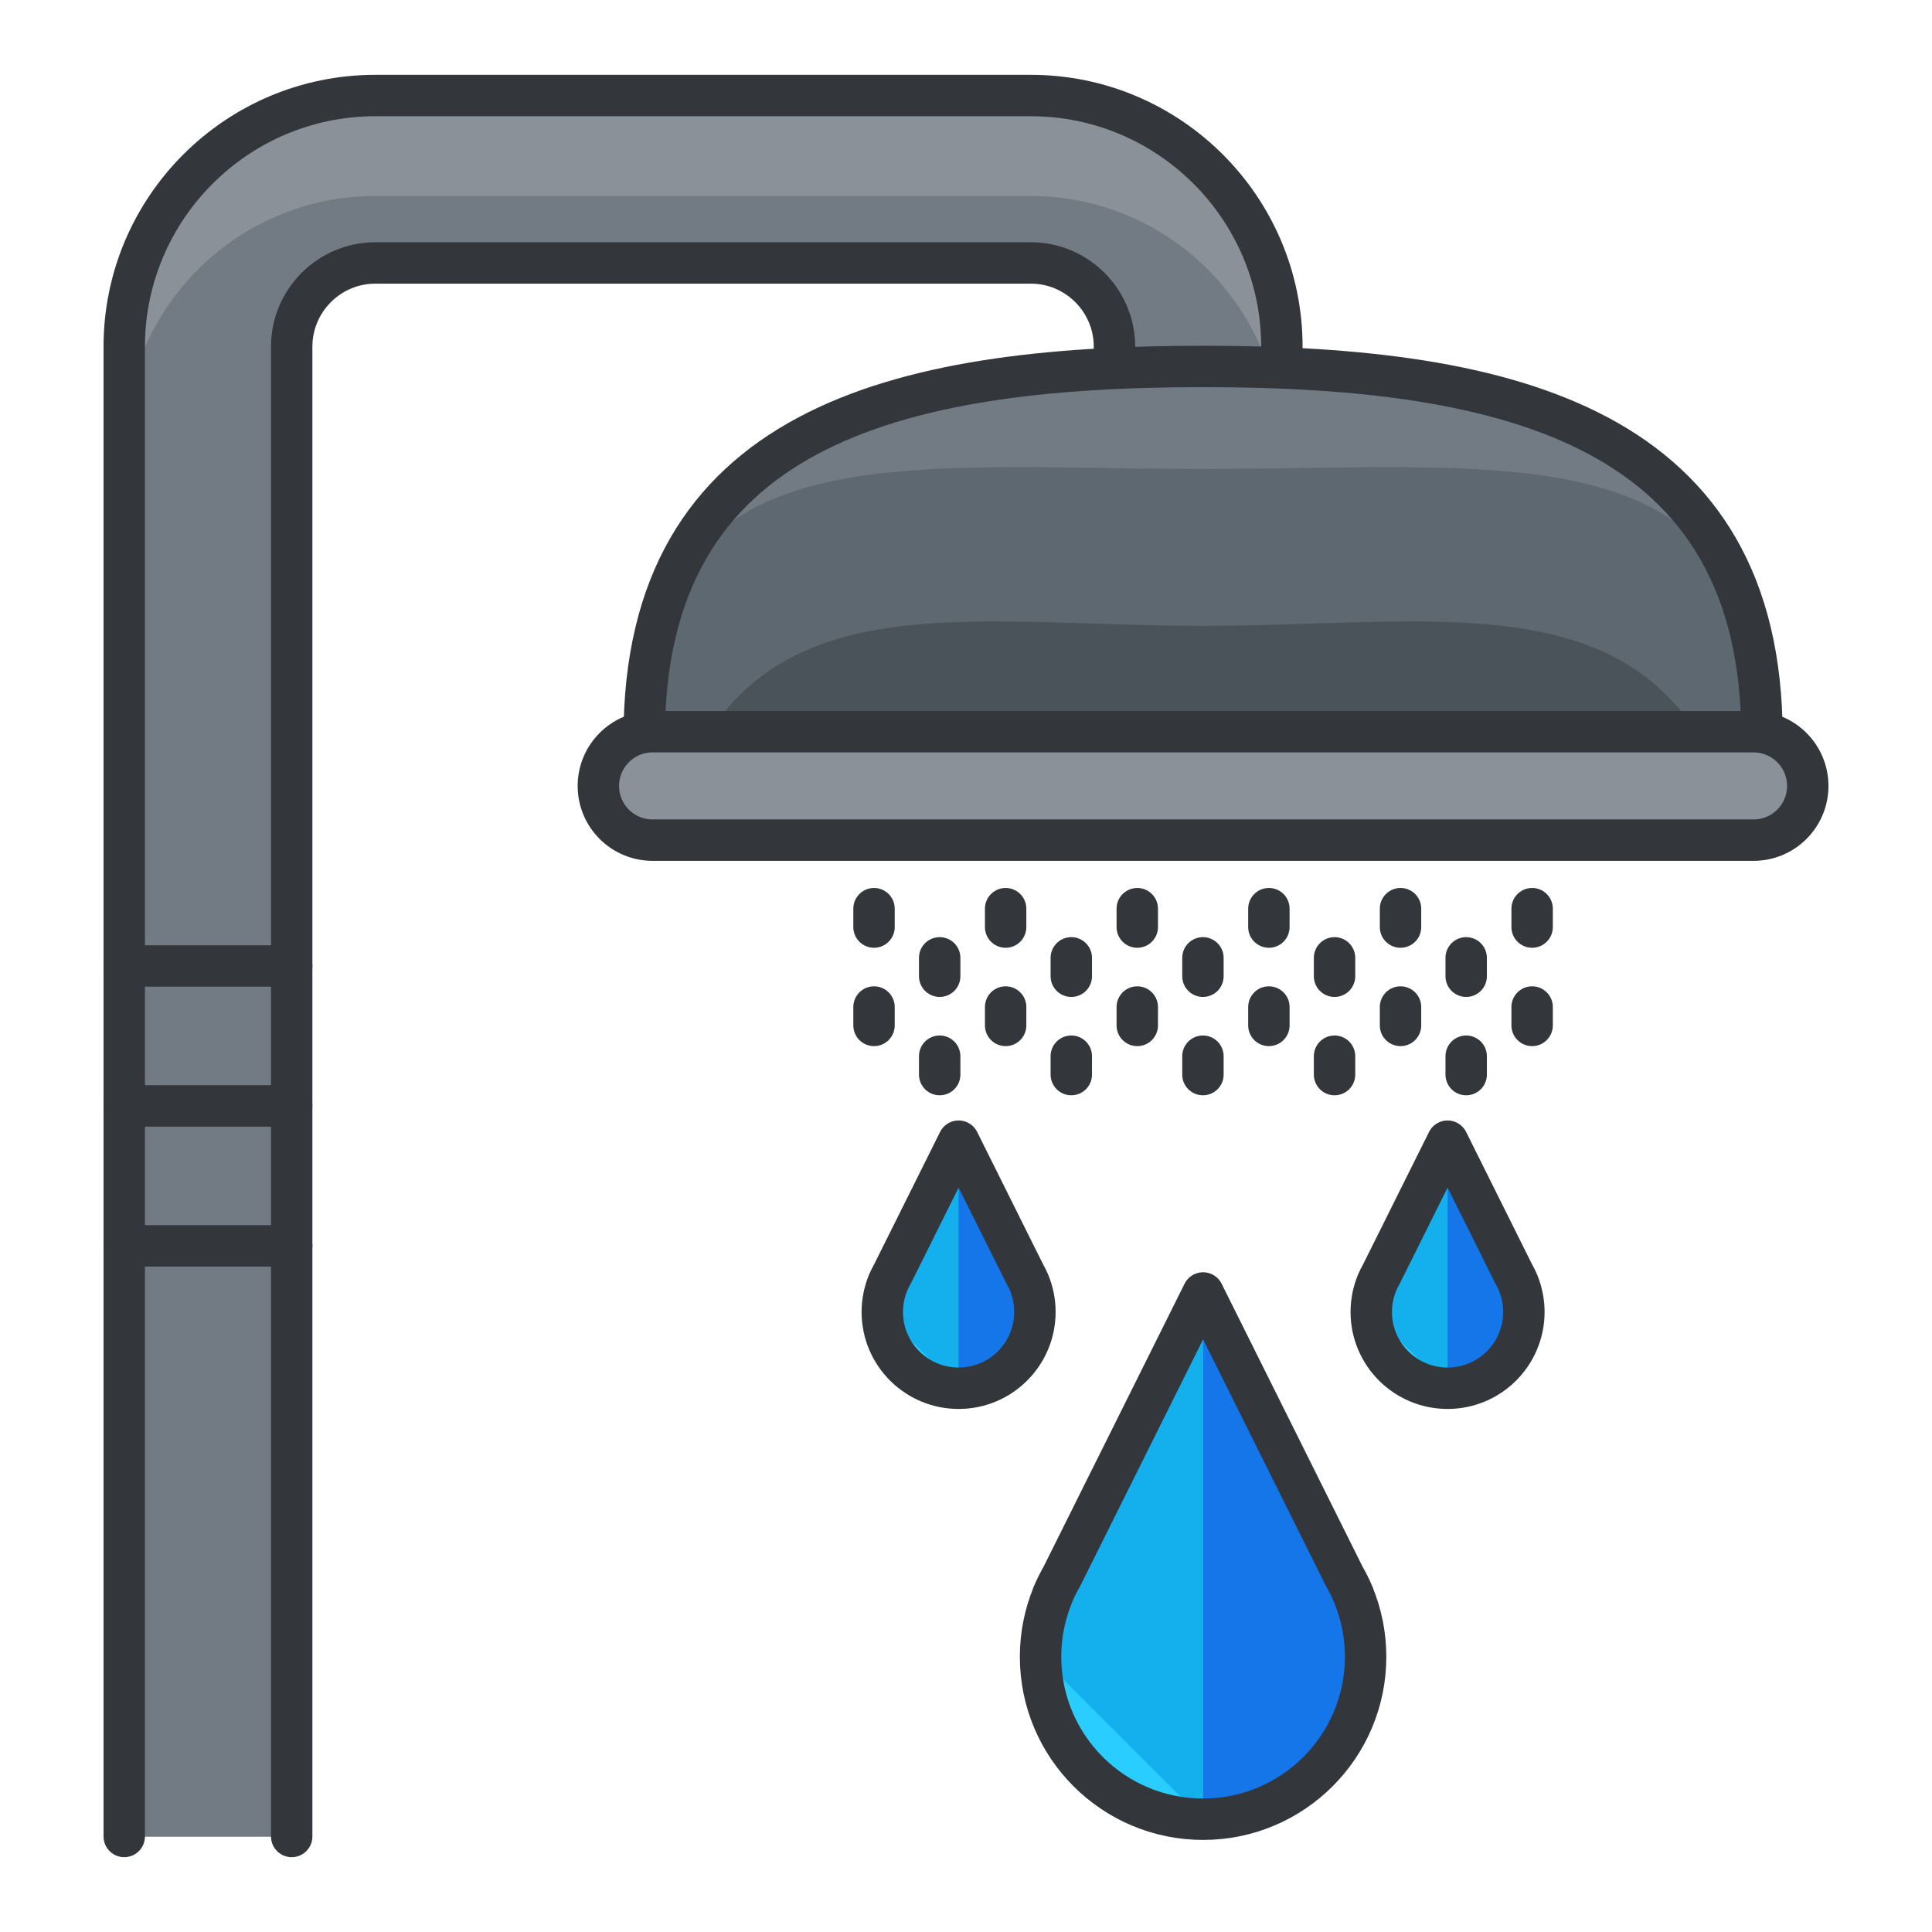 <?xml version="1.0" encoding="utf-8"?>
<!-- Generator: Adobe Illustrator 16.0.0, SVG Export Plug-In . SVG Version: 6.00 Build 0)  -->
<!DOCTYPE svg PUBLIC "-//W3C//DTD SVG 1.1//EN" "http://www.w3.org/Graphics/SVG/1.1/DTD/svg11.dtd">
<svg version="1.1" id="Layer_1" xmlns="http://www.w3.org/2000/svg" xmlns:xlink="http://www.w3.org/1999/xlink" x="0px" y="0px"
	 width="140px" height="140px" viewBox="0 0 140 140" style="enable-background:new 0 0 140 140;" xml:space="preserve">
<style type="text/css">
<![CDATA[
	.st0{fill:#7A62F4;}
	.st1{fill:#7A8A91;}
	.st2{fill:#AA3154;}
	.st3{fill:#474B4F;}
	.st4{fill:#474C51;}
	.st5{fill:#477184;}
	.st6{fill:#AA8D5E;}
	.st7{fill:#AAF789;}
	.st8{fill:#7BE6FF;}
	.st9{fill:#7C66D8;}
	.st10{fill:#7CC0D8;}
	.st11{fill:#495359;}
	.st12{fill:#49DB7A;}
	.st13{fill:#49E500;}
	.st14{fill:#7DA8AA;}
	
		.st15{fill:none;stroke:#7C9199;stroke-width:3;stroke-linecap:round;stroke-linejoin:round;stroke-miterlimit:10;stroke-dasharray:5;}
	.st16{fill:#AD9F7F;}
	.st17{fill:none;stroke:#D3ECEF;stroke-linecap:round;stroke-linejoin:round;stroke-miterlimit:10;}
	.st18{fill:none;stroke:#C42323;stroke-width:3;stroke-linecap:round;stroke-linejoin:round;stroke-miterlimit:10;}
	.st19{fill:#AE52FF;}
	.st20{fill:#10DEF9;}
	.st21{fill:none;stroke:#267DC4;stroke-width:3;stroke-linecap:round;stroke-linejoin:round;stroke-miterlimit:10;}
	.st22{fill:#1162BA;}
	.st23{fill:#E02F2F;}
	.st24{fill:#E05368;}
	.st25{fill:#AFBFCE;}
	.st26{fill:#AFC8DD;}
	.st27{fill:#E0CC77;}
	.st28{fill:#1247B2;}
	.st29{fill:#E0DECE;}
	.st30{fill:#E0FF9C;}
	.st31{fill:none;stroke:#E21A32;stroke-linecap:round;stroke-linejoin:round;stroke-miterlimit:10;}
	.st32{fill:#13D626;}
	.st33{fill:#E2823B;}
	.st34{fill:#1462EF;}
	.st35{fill:#14B0ED;}
	.st36{fill:#1576EA;}
	.st37{fill:#15BDFF;}
	.st38{fill:#1613A5;}
	.st39{fill:#4A5056;}
	.st40{fill:#E55166;}
	.st41{fill:#E55A6B;}
	.st42{fill:#E56171;}
	.st43{fill:none;stroke:#79CC7E;stroke-width:2;stroke-linecap:round;stroke-linejoin:round;stroke-miterlimit:10;}
	.st44{fill:#4B6466;}
	.st45{opacity:0.4;fill:#79CC7E;}
	.st46{fill:#E6F1F4;}
	.st47{fill:#E6F2FC;}
	.st48{fill:#4C6362;}
	.st49{fill:#18AA67;}
	.st50{fill:#4D4D91;}
	.st51{fill:#4D575B;}
	.st52{fill:#E88E0C;}
	.st53{fill:#4DADCE;}
	.st54{fill:#E8E8E8;}
	.st55{opacity:0.3;fill:#9AA5A4;}
	.st56{fill:#80C3FF;}
	.st57{fill:#B066FF;}
	.st58{fill:#818F91;}
	.st59{fill:#B0D1D6;}
	.st60{fill:#B1DBDD;}
	.st61{fill:#B2104E;}
	.st62{fill:none;stroke:#FCFAE8;stroke-width:3;stroke-linecap:round;stroke-linejoin:round;stroke-miterlimit:10;}
	.st63{fill:#B2D1C7;}
	.st64{fill:#83ED3E;}
	.st65{fill:#83ED88;}
	.st66{fill:#8461BC;}
	.st67{fill:#84692C;}
	.st68{fill:#B3C9E2;}
	.st69{fill:none;stroke:#ED8700;stroke-width:3;stroke-linecap:round;stroke-linejoin:round;}
	.st70{fill:none;stroke:#64E2DC;stroke-width:3;stroke-linecap:round;stroke-linejoin:round;stroke-miterlimit:10;}
	.st71{fill:none;stroke:#33363A;stroke-width:3;stroke-linecap:round;stroke-linejoin:round;stroke-miterlimit:10;}
	.st72{fill:none;stroke:#33363A;stroke-width:4;stroke-linecap:round;stroke-linejoin:round;stroke-miterlimit:10;}
	.st73{fill:#85A7A8;}
	.st74{fill:#85C606;}
	.st75{fill:none;stroke:#33363A;stroke-width:5;stroke-linecap:round;stroke-linejoin:round;stroke-miterlimit:10;}
	.st76{fill:#86B2A2;}
	.st77{fill:#EA3D6A;}
	.st78{fill:#875835;}
	.st79{fill:#EA9706;}
	.st80{fill:#1C19AF;}
	.st81{fill:#EAAA0A;}
	.st82{fill:#EABC73;}
	.st83{fill:#EADFB2;}
	.st84{fill:#EAE4BE;}
	.st85{fill:#EAF2F9;}
	.st86{fill:#B7883D;}
	.st87{fill:#1CE5C3;}
	.st88{fill:#1CE8E3;}
	.st89{fill:#B7F467;}
	.st90{fill:none;stroke:#36B0CC;stroke-width:3;stroke-linecap:round;stroke-linejoin:round;stroke-miterlimit:10;}
	.st91{fill:#EBEDD3;}
	.st92{fill:none;stroke:#FFB000;stroke-width:3;stroke-linecap:round;stroke-linejoin:round;stroke-dasharray:8.275,8.275;}
	.st93{fill:#1DA834;}
	.st94{fill:#1DC8CC;}
	.st95{fill:#8957CE;}
	.st96{fill:#B8D3D1;}
	.st97{fill:#89A3A3;}
	.st98{fill:#1E91F9;}
	.st99{fill:#B969FF;}
	.st100{fill:#1EA6E2;}
	.st101{fill:#FFFFFF;stroke:#FFFFFF;stroke-width:2;stroke-linecap:round;stroke-linejoin:round;stroke-miterlimit:10;}
	.st102{fill:#ED4706;}
	.st103{fill:#EDA411;}
	.st104{fill:#EDDE88;}
	.st105{fill:#EDF4F4;}
	.st106{fill:#5050E2;}
	.st107{fill:#1FADE5;}
	.st108{enable-background:new    ;}
	.st109{fill:#EF4D4D;}
	.st110{fill:#EF6F7B;}
	.st111{fill:#EF9681;}
	.st112{fill:#EFA37D;}
	.st113{fill:#EFB289;}
	.st114{fill:#EFBD59;}
	.st115{fill:#EFCA0F;}
	.st116{fill:#EFEFDF;}
	.st117{fill:#526163;}
	.st118{fill:#529E54;}
	.st119{fill:#52C408;}
	.st120{fill:#5351B7;}
	.st121{fill:none;stroke:#EBEDD3;stroke-linecap:round;stroke-linejoin:round;stroke-miterlimit:10;}
	.st122{fill:#555D60;}
	.st123{fill:#55DBFF;}
	.st124{fill:none;stroke:#FFEF5A;stroke-width:2;stroke-linecap:round;stroke-linejoin:round;stroke-miterlimit:10;}
	.st125{fill:none;stroke:#FFEF5A;stroke-width:4;stroke-linecap:round;stroke-linejoin:round;stroke-miterlimit:10;}
	.st126{fill:none;stroke:#536B7C;stroke-width:3;stroke-linecap:round;stroke-linejoin:round;stroke-miterlimit:10;}
	.st127{fill:#8A9199;}
	.st128{fill:#8A998A;}
	.st129{fill:#8CE5E2;}
	.st130{fill:#BC3150;}
	.st131{fill:#595F66;}
	.st132{fill:#BC8B4B;}
	.st133{fill:#8DABC9;}
	.st134{fill:#8E7EED;}
	.st135{fill:#8EC1C1;}
	.st136{fill:#20BCF2;}
	.st137{fill:#8F56D8;}
	.st138{fill:#BEDD05;}
	.st139{fill:none;stroke:#EAD7FF;stroke-width:3;stroke-linecap:round;stroke-linejoin:round;stroke-miterlimit:10;}
	.st140{fill:#2178F7;}
	.st141{fill:#219B1E;}
	.st142{fill:#BF76FF;}
	.st143{fill:none;stroke:#88CCFF;stroke-width:3;stroke-linecap:round;stroke-linejoin:round;stroke-miterlimit:10;}
	.st144{fill:#22A1EF;}
	.st145{fill:#237AF9;}
	.st146{fill:#F2790C;}
	.st147{fill:#246DED;}
	.st148{fill:#F3FAFF;}
	.st149{fill:#25C10A;}
	.st150{fill:#F42535;}
	.st151{fill:#F4921E;}
	.st152{fill:#F4AB0B;}
	.st153{fill:#F4F3E9;}
	.st154{fill:#5A5F63;}
	.st155{fill:#26A3F7;}
	.st156{fill:#F5FEFF;}
	.st157{fill:#277AF4;}
	.st158{fill:#2792F4;}
	.st159{fill:#279377;}
	.st160{fill:#27C927;}
	.st161{fill:#5C2DE0;}
	.st162{fill:#F7441C;}
	.st163{fill:#F7910B;}
	.st164{fill:#F79E00;}
	.st165{fill:none;stroke:#FFB000;stroke-width:3;stroke-linecap:round;stroke-linejoin:round;}
	.st166{fill:#5D3EDD;}
	.st167{fill:#29CDFF;}
	.st168{fill:#5E6870;}
	.st169{fill:#F9A858;}
	.st170{fill:#F9C19B;}
	.st171{fill:#F9E446;}
	.st172{fill:#5F666B;}
	.st173{fill:#5FCE96;}
	.st174{fill:#90B2B1;}
	.st175{fill:#91EA57;}
	.st176{fill:#C11E5C;}
	.st177{fill:#C14830;}
	.st178{fill:#C17E25;}
	.st179{fill:#C1B995;}
	.st180{fill:#C1BFA7;}
	.st181{fill:none;stroke:#F9EF95;stroke-width:3;stroke-linecap:round;stroke-linejoin:round;stroke-miterlimit:10;}
	.st182{fill:#92E0FF;}
	.st183{fill:#92FC6B;}
	.st184{fill:#C28AE2;}
	.st185{fill:#939DA3;}
	.st186{fill:#C3D8D6;}
	.st187{fill:#C3DFE0;}
	.st188{fill:#C42323;}
	.st189{fill:#C4415B;}
	.st190{fill:#C480FF;}
	.st191{fill:#95AF68;}
	.st192{fill:#2A8BF4;}
	.st193{fill:#2AAD2A;}
	.st194{fill:#C5E3EA;}
	.st195{fill:#C63C4D;}
	.st196{fill:#C67A6D;}
	.st197{fill:#C6BA9B;}
	.st198{fill:#FC4259;}
	.st199{fill:#FC90A2;}
	.st200{fill:#C8DBDB;}
	.st201{fill:#FCC322;}
	.st202{fill:#FCDECA;}
	.st203{fill:#FCF8E6;}
	.st204{fill:#2E6ECC;}
	.st205{fill:#FCFCB9;}
	.st206{fill:none;stroke:#FFB000;stroke-width:3;stroke-linecap:round;stroke-linejoin:round;stroke-dasharray:8.028,8.028;}
	.st207{fill:#C9E1F2;}
	.st208{fill:#FDFFFF;}
	.st209{fill:#FF315D;}
	.st210{fill:#FF3636;}
	.st211{fill:#FF4800;}
	.st212{fill:#FF502E;}
	.st213{fill:#FF5B00;}
	.st214{fill:#FF647E;}
	.st215{fill:#FF6B06;}
	.st216{fill:#FF7639;}
	.st217{fill:#FF7892;}
	.st218{fill:#FF7900;}
	.st219{fill:#FF8103;}
	.st220{fill:#FF8500;}
	.st221{fill:#FF9100;}
	.st222{fill:#FF9700;}
	.st223{fill:#FF9E12;}
	.st224{fill:#61BBFF;}
	.st225{fill:#FFA300;}
	.st226{fill:#FFAA00;}
	.st227{fill:#FFABBF;}
	.st228{fill:#FFB000;}
	.st229{fill:#FFB206;}
	.st230{fill:#FFBC00;}
	.st231{fill:#FFBF31;}
	.st232{fill:#FFC1AE;}
	.st233{fill:#FFC200;}
	.st234{fill:#FFC757;}
	.st235{fill:#FFC817;}
	.st236{fill:#FFCE00;}
	.st237{fill:#FFD243;}
	.st238{fill:#FFD400;}
	.st239{fill:#FFD833;}
	.st240{fill:#FFD9C0;}
	.st241{fill:#FFDC10;}
	.st242{fill:#FFDE52;}
	.st243{fill:#FFE108;}
	.st244{fill:#FFE10B;}
	.st245{fill:#FFE31A;}
	.st246{fill:#FFE448;}
	.st247{fill:#FFE8C2;}
	.st248{fill:#FFE98F;}
	.st249{fill:#FFEB5A;}
	.st250{fill:#FFEDA1;}
	.st251{fill:#FFF19C;}
	.st252{fill:#FFF6E1;}
	.st253{fill:#FFF87B;}
	.st254{fill:#FFF8C7;}
	.st255{fill:#FFFCEE;}
	.st256{fill:#FFFFFF;}
	.st257{fill:#62CEDD;}
	.st258{fill:#636E72;}
	.st259{fill:none;stroke:#DDAC24;stroke-width:2;stroke-linecap:round;stroke-linejoin:round;stroke-miterlimit:10;}
	.st260{fill:#64BDFF;}
	.st261{fill:#64E2DC;}
	.st262{fill:none;stroke:#33363A;stroke-linecap:round;stroke-linejoin:round;stroke-miterlimit:10;}
	.st263{fill:#66797F;}
	.st264{fill:none;stroke:#EBC0F9;stroke-width:3;stroke-linecap:round;stroke-linejoin:round;stroke-miterlimit:10;}
	.st265{fill:#9AC1C1;}
	.st266{fill:#676E72;}
	.st267{fill:#677F7F;}
	.st268{fill:#678B99;}
	.st269{fill:#9B0751;}
	.st270{fill:#9B6743;}
	.st271{fill:#9B7335;}
	.st272{fill:none;stroke:#E0FF9C;stroke-width:3;stroke-linecap:round;stroke-linejoin:round;stroke-miterlimit:10;}
	.st273{fill:#CAD7E5;}
	.st274{fill:#CAE5E3;}
	.st275{fill:none;stroke:#FFD815;stroke-width:3;stroke-linecap:round;stroke-linejoin:round;stroke-miterlimit:10;}
	.st276{fill:none;stroke:#64C0F9;stroke-width:3;stroke-linecap:round;stroke-linejoin:round;stroke-miterlimit:10;}
	.st277{fill:#68B6DD;}
	.st278{fill:#CC445B;}
	.st279{fill:none;stroke:#66A8F7;stroke-width:3;stroke-linecap:round;stroke-linejoin:round;stroke-miterlimit:10;}
	.st280{fill:#9D67C1;}
	.st281{fill:#CCFFFF;}
	.st282{fill:#9DC0C4;}
	.st283{fill:#9E2323;}
	.st284{fill:#9E45DD;}
	.st285{fill:#CDDEE0;}
	.st286{fill:#309FD6;}
	.st287{fill:none;stroke:#ED8700;stroke-width:3;stroke-linecap:round;stroke-linejoin:round;stroke-dasharray:7.704,7.704;}
	.st288{fill:#CE4313;}
	.st289{fill:#CEA255;}
	.st290{fill:#9FC1B5;}
	.st291{fill:#3131DD;}
	.st292{fill:#33363A;}
	.st293{fill:#334746;}
	.st294{fill:#3380CC;}
	.st295{fill:#34C166;}
	.st296{fill:#363B3F;}
	.st297{fill:#6A797C;}
	.st298{fill:#33363A;stroke:#33363A;stroke-width:3;stroke-linecap:round;stroke-linejoin:round;stroke-miterlimit:10;}
	.st299{fill:#6C85FF;}
	.st300{opacity:0.2;fill:#3C8DA0;}
	.st301{fill:none;stroke:#5F6266;stroke-width:3;stroke-linecap:round;stroke-linejoin:round;stroke-miterlimit:10;}
	.st302{fill:#00ADDB;}
	.st303{fill:#6F898C;}
	.st304{fill:#6FAF00;}
	.st305{fill:#D0D8CA;}
	.st306{fill:#D0E0EA;}
	.st307{fill:#D0E2F4;}
	.st308{fill:none;stroke:#FFB000;stroke-width:3;stroke-linecap:round;stroke-linejoin:round;stroke-dasharray:7.848,7.848;}
	.st309{fill:none;stroke:#33363A;stroke-width:10;stroke-linecap:round;stroke-linejoin:round;stroke-miterlimit:10;}
	.st310{fill:#04968E;}
	.st311{fill:#D30B49;}
	.st312{fill:#D31818;}
	.st313{fill:#D34624;}
	.st314{fill:#D39F1E;}
	.st315{fill:#D3D1C1;}
	.st316{fill:#D3DADD;}
	.st317{fill:#D3E5EA;}
	.st318{fill:#055E6D;}
	.st319{fill:#059CE8;}
	.st320{fill:#064E7F;}
	.st321{fill:#066782;}
	.st322{fill:#07563C;}
	.st323{fill:#D5E2CC;}
	.st324{fill:#3B4244;}
	.st325{fill:#D60024;}
	.st326{fill:#D6702B;}
	.st327{fill:#D68967;}
	.st328{fill:#D6A545;}
	.st329{fill:#D6CB9D;}
	.st330{fill:#3C4044;}
	.st331{fill:#08BC26;}
	.st332{fill:#097F2A;}
	.st333{fill:none;stroke:#FFAB94;stroke-width:4;stroke-linecap:round;stroke-linejoin:round;stroke-miterlimit:10;}
	.st334{fill:#3D5957;}
	.st335{fill:#3D99F4;}
	.st336{fill:#D8235F;}
	.st337{fill:#D83055;}
	.st338{fill:#D83563;}
	.st339{fill:#D83705;}
	.st340{fill:#D8533D;}
	.st341{fill:#D8D7C0;}
	.st342{fill:#3E9FF7;}
	.st343{fill:#D9F0F4;}
	.st344{fill:#705622;}
	.st345{fill:#70D63A;}
	.st346{fill:#A03F25;}
	.st347{fill:#A07F3C;}
	.st348{opacity:0.6;fill:#2670BF;}
	.st349{fill:#A0BAB9;}
	.st350{fill:#A197FC;}
	.st351{fill:#727B84;}
	.st352{fill:#A1C6C6;}
	.st353{fill:#A23FE8;}
	.st354{fill:#737F73;}
	.st355{fill:#73F4B3;}
	.st356{fill:#A31153;}
	.st357{fill:#748C4F;}
	.st358{fill:#749997;}
	.st359{fill:#0A7BE2;}
	.st360{fill:#0A8989;}
	.st361{fill:#0A912A;}
	.st362{fill:#0A9B3D;}
	.st363{fill:#0A9DBF;}
	.st364{fill:#A53CEF;}
	.st365{fill:#0ABAEA;}
	.st366{fill:#A5BFBF;}
	.st367{fill:#7799AA;}
	.st368{fill:#77D852;}
	.st369{fill:#0C4ABA;}
	.st370{fill:#DAE5E5;}
	.st371{fill:#0CA813;}
	.st372{fill:#788E8D;}
	.st373{fill:#78CFFF;}
	.st374{fill:#A8273D;}
	.st375{fill:#79CC7E;}
	.st376{fill:#0E48DB;}
	.st377{fill:#DCE7EF;}
	.st378{fill:#0E7F24;}
	.st379{fill:#DDAC24;}
	.st380{fill:#DDC872;}
	.st381{fill:#DDE6E8;}
	.st382{fill:#404449;}
	.st383{fill:#0FA88E;}
	.st384{fill:#DEF21D;}
	.st385{fill:#4120CE;}
	.st386{fill:none;stroke:#CCB13E;stroke-width:3;stroke-linecap:round;stroke-linejoin:round;stroke-miterlimit:10;}
	.st387{fill:#41F7D4;}
	.st388{fill:#DFEDEF;}
	.st389{fill:#DFF4E9;}
	.st390{fill:#DFF7F6;}
	.st391{fill:#42E6EA;}
	.st392{fill:#43474C;}
	.st393{fill:#43B1E8;}
	.st394{fill:#44CC7B;}
	.st395{fill:#45484C;}
	.st396{fill:#454A4F;}
	.st397{fill:#45BA0F;}
	.st398{fill:#45CAFF;}
]]>
</style>
<g>
	<g>
		<g>
			<path class="st127" d="M9.003,133.078V25.121c0-10.035,8.164-18.199,18.199-18.199h47.49c10.034,0,18.198,8.164,18.198,18.199
				c0,3.351-2.716,6.066-6.066,6.066s-6.066-2.716-6.066-6.066c0-3.345-2.722-6.067-6.065-6.067h-47.49
				c-3.345,0-6.066,2.723-6.066,6.067v107.957"/>
		</g>
		<g>
			<path class="st127" d="M9.003,133.078V25.121c0-10.035,8.164-18.199,18.199-18.199h47.49c10.034,0,18.198,8.164,18.198,18.199
				c0,3.351-2.716,6.066-6.066,6.066s-6.066-2.716-6.066-6.066c0-3.345-2.722-6.067-6.065-6.067h-47.49
				c-3.345,0-6.066,2.723-6.066,6.067v107.957"/>
		</g>
		<path class="st351" d="M21.136,133.078V32.4v-7.279c0-3.345,2.722-6.067,6.066-6.067h47.49c3.344,0,6.065,2.723,6.065,6.067
			c0,3.351,2.716,6.066,6.066,6.066c2.403,0,4.46-1.408,5.442-3.434c-2.062-7.787-9.148-13.553-17.574-13.553h-47.49
			c-10.035,0-18.199,8.164-18.199,18.199v100.678"/>
		<g>
			<path class="st71" d="M9.003,133.078V25.121c0-10.035,8.164-18.199,18.199-18.199h47.49c10.034,0,18.198,8.164,18.198,18.199
				c0,3.351-2.716,6.066-6.066,6.066s-6.066-2.716-6.066-6.066c0-3.345-2.722-6.067-6.065-6.067h-47.49
				c-3.345,0-6.066,2.723-6.066,6.067v107.957"/>
		</g>
		<g>
			<g>
				<g>
					<path class="st351" d="M87.179,26.554c-22.365,0-40.497,4.456-40.497,26.822h80.997
						C127.679,31.01,109.546,26.554,87.179,26.554z"/>
					<path class="st297" d="M87.179,33.983c-22.365,0-40.497-2.974-40.497,19.393h80.997
						C127.679,31.01,109.546,33.983,87.179,33.983z"/>
					<path class="st168" d="M87.179,33.983c-22.365,0-40.497-2.974-40.497,19.393h80.997
						C127.679,31.01,109.546,33.983,87.179,33.983z"/>
					<path class="st11" d="M87.179,45.351c-15.646,0-29.211-2.777-35.955,8.025h71.912C116.391,42.573,102.826,45.351,87.179,45.351
						z"/>
					<path class="st71" d="M87.179,26.554c-22.365,0-40.497,4.456-40.497,26.822h80.997C127.679,31.01,109.546,26.554,87.179,26.554
						z"/>
				</g>
			</g>
			<path class="st127" d="M130.997,56.952c0,2.17-1.758,3.928-3.928,3.928H47.288c-2.169,0-3.928-1.758-3.928-3.928l0,0
				c0-2.169,1.759-3.929,3.928-3.929h79.781C129.239,53.023,130.997,54.783,130.997,56.952L130.997,56.952z"/>
			<path class="st71" d="M130.997,56.952c0,2.17-1.758,3.928-3.928,3.928H47.288c-2.169,0-3.928-1.758-3.928-3.928l0,0
				c0-2.169,1.759-3.929,3.928-3.929h79.781C129.239,53.023,130.997,54.783,130.997,56.952L130.997,56.952z"/>
		</g>
		<line class="st71" x1="9.003" y1="69.999" x2="21.136" y2="69.999"/>
		<line class="st71" x1="9.003" y1="80.14" x2="21.136" y2="80.14"/>
		<line class="st71" x1="9.003" y1="90.279" x2="21.136" y2="90.279"/>
	</g>
	<g>
		<g>
			<path class="st35" d="M98.083,115.58l-0.006,0.006c0.565,1.377,0.881,2.883,0.881,4.465c0,6.504-5.273,11.777-11.777,11.777
				c-6.506,0-11.779-5.273-11.779-11.777c0-1.582,0.316-3.088,0.882-4.465l-0.006-0.006l0.03-0.061
				c0.188-0.451,0.409-0.883,0.649-1.305l10.224-20.521l10.223,20.521c0.24,0.422,0.462,0.854,0.649,1.305L98.083,115.58z"/>
			<path class="st167" d="M87.181,131.828c-6.506,0-11.779-5.273-11.779-11.777"/>
			<path class="st36" d="M98.958,120.051c0,6.504-5.273,11.777-11.777,11.777V93.693l10.223,20.521
				c0.24,0.422,0.462,0.854,0.649,1.305l0.03,0.061l-0.006,0.006C98.643,116.963,98.958,118.469,98.958,120.051z"/>
			<path class="st80" d="M98.958,120.051L87.181,93.693l10.223,20.521c0.24,0.422,0.462,0.854,0.649,1.305l0.03,0.061l-0.006,0.006
				C98.643,116.963,98.958,118.469,98.958,120.051z"/>
			<path class="st71" d="M98.083,115.58l-0.006,0.006c0.565,1.377,0.881,2.883,0.881,4.465c0,6.504-5.273,11.777-11.777,11.777
				c-6.506,0-11.779-5.273-11.779-11.777c0-1.582,0.316-3.088,0.882-4.465l-0.006-0.006l0.03-0.061
				c0.188-0.451,0.409-0.883,0.649-1.305l10.224-20.521l10.223,20.521c0.24,0.422,0.462,0.854,0.649,1.305L98.083,115.58z"/>
		</g>
		<g>
			<g>
				<path class="st35" d="M74.583,92.969l-0.002,0.004c0.265,0.646,0.413,1.354,0.413,2.096c0,3.055-2.477,5.529-5.53,5.529
					s-5.53-2.475-5.53-5.529c0-0.742,0.148-1.449,0.414-2.096l-0.003-0.004l0.014-0.027c0.089-0.211,0.193-0.414,0.306-0.613
					l4.8-9.636l4.8,9.636c0.113,0.199,0.217,0.402,0.306,0.613L74.583,92.969z"/>
				<path class="st167" d="M69.464,100.598c-3.054,0-5.53-2.475-5.53-5.529"/>
				<path class="st36" d="M74.994,95.068c0,3.055-2.477,5.529-5.53,5.529V82.692l4.8,9.636c0.113,0.199,0.217,0.402,0.306,0.613
					l0.014,0.027l-0.002,0.004C74.846,93.619,74.994,94.326,74.994,95.068z"/>
				<path class="st80" d="M74.994,95.068l-5.53-12.376l4.8,9.636c0.113,0.199,0.217,0.402,0.306,0.613l0.014,0.027l-0.002,0.004
					C74.846,93.619,74.994,94.326,74.994,95.068z"/>
				<path class="st71" d="M74.583,92.969l-0.002,0.004c0.265,0.646,0.413,1.354,0.413,2.096c0,3.055-2.477,5.529-5.53,5.529
					s-5.53-2.475-5.53-5.529c0-0.742,0.148-1.449,0.414-2.096l-0.003-0.004l0.014-0.027c0.089-0.211,0.193-0.414,0.306-0.613
					l4.8-9.636l4.8,9.636c0.113,0.199,0.217,0.402,0.306,0.613L74.583,92.969z"/>
			</g>
			<g>
				<path class="st35" d="M110.015,92.969l-0.003,0.004c0.266,0.646,0.414,1.354,0.414,2.096c0,3.055-2.477,5.529-5.53,5.529
					s-5.53-2.475-5.53-5.529c0-0.742,0.148-1.449,0.414-2.096l-0.003-0.004l0.014-0.027c0.089-0.211,0.193-0.414,0.306-0.613
					l4.8-9.636l4.8,9.636c0.113,0.199,0.217,0.402,0.306,0.613L110.015,92.969z"/>
				<path class="st167" d="M104.896,100.598c-3.054,0-5.53-2.475-5.53-5.529"/>
				<path class="st36" d="M110.426,95.068c0,3.055-2.477,5.529-5.53,5.529V82.692l4.8,9.636c0.113,0.199,0.217,0.402,0.306,0.613
					l0.014,0.027l-0.003,0.004C110.277,93.619,110.426,94.326,110.426,95.068z"/>
				<path class="st80" d="M110.426,95.068l-5.53-12.376l4.8,9.636c0.113,0.199,0.217,0.402,0.306,0.613l0.014,0.027l-0.003,0.004
					C110.277,93.619,110.426,94.326,110.426,95.068z"/>
				<path class="st71" d="M110.015,92.969l-0.003,0.004c0.266,0.646,0.414,1.354,0.414,2.096c0,3.055-2.477,5.529-5.53,5.529
					s-5.53-2.475-5.53-5.529c0-0.742,0.148-1.449,0.414-2.096l-0.003-0.004l0.014-0.027c0.089-0.211,0.193-0.414,0.306-0.613
					l4.8-9.636l4.8,9.636c0.113,0.199,0.217,0.402,0.306,0.613L110.015,92.969z"/>
			</g>
		</g>
	</g>
	<g>
		<g>
			<g>
				<line class="st71" x1="63.335" y1="65.845" x2="63.335" y2="67.179"/>
				<line class="st71" x1="63.335" y1="72.972" x2="63.335" y2="74.306"/>
			</g>
			<g>
				<line class="st71" x1="68.093" y1="69.409" x2="68.093" y2="70.742"/>
				<line class="st71" x1="68.093" y1="76.536" x2="68.093" y2="77.869"/>
			</g>
		</g>
		<g>
			<g>
				<line class="st71" x1="72.872" y1="65.845" x2="72.872" y2="67.179"/>
				<line class="st71" x1="72.872" y1="72.972" x2="72.872" y2="74.306"/>
			</g>
			<g>
				<line class="st71" x1="77.63" y1="69.409" x2="77.63" y2="70.742"/>
				<line class="st71" x1="77.63" y1="76.536" x2="77.63" y2="77.869"/>
			</g>
		</g>
		<g>
			<g>
				<line class="st71" x1="82.411" y1="65.845" x2="82.411" y2="67.179"/>
				<line class="st71" x1="82.411" y1="72.972" x2="82.411" y2="74.306"/>
			</g>
			<g>
				<line class="st71" x1="87.169" y1="69.409" x2="87.169" y2="70.742"/>
				<line class="st71" x1="87.169" y1="76.536" x2="87.169" y2="77.869"/>
			</g>
		</g>
		<g>
			<g>
				<line class="st71" x1="91.948" y1="65.845" x2="91.948" y2="67.179"/>
				<line class="st71" x1="91.948" y1="72.972" x2="91.948" y2="74.306"/>
			</g>
			<g>
				<line class="st71" x1="96.706" y1="69.409" x2="96.706" y2="70.742"/>
				<line class="st71" x1="96.706" y1="76.536" x2="96.706" y2="77.869"/>
			</g>
		</g>
		<g>
			<g>
				<line class="st71" x1="101.487" y1="65.845" x2="101.487" y2="67.179"/>
				<line class="st71" x1="101.487" y1="72.972" x2="101.487" y2="74.306"/>
			</g>
			<g>
				<line class="st71" x1="106.245" y1="69.409" x2="106.245" y2="70.742"/>
				<line class="st71" x1="106.245" y1="76.536" x2="106.245" y2="77.869"/>
			</g>
		</g>
		<g>
			<g>
				<line class="st71" x1="111.024" y1="65.845" x2="111.024" y2="67.179"/>
				<line class="st71" x1="111.024" y1="72.972" x2="111.024" y2="74.306"/>
			</g>
		</g>
	</g>
</g>
</svg>
